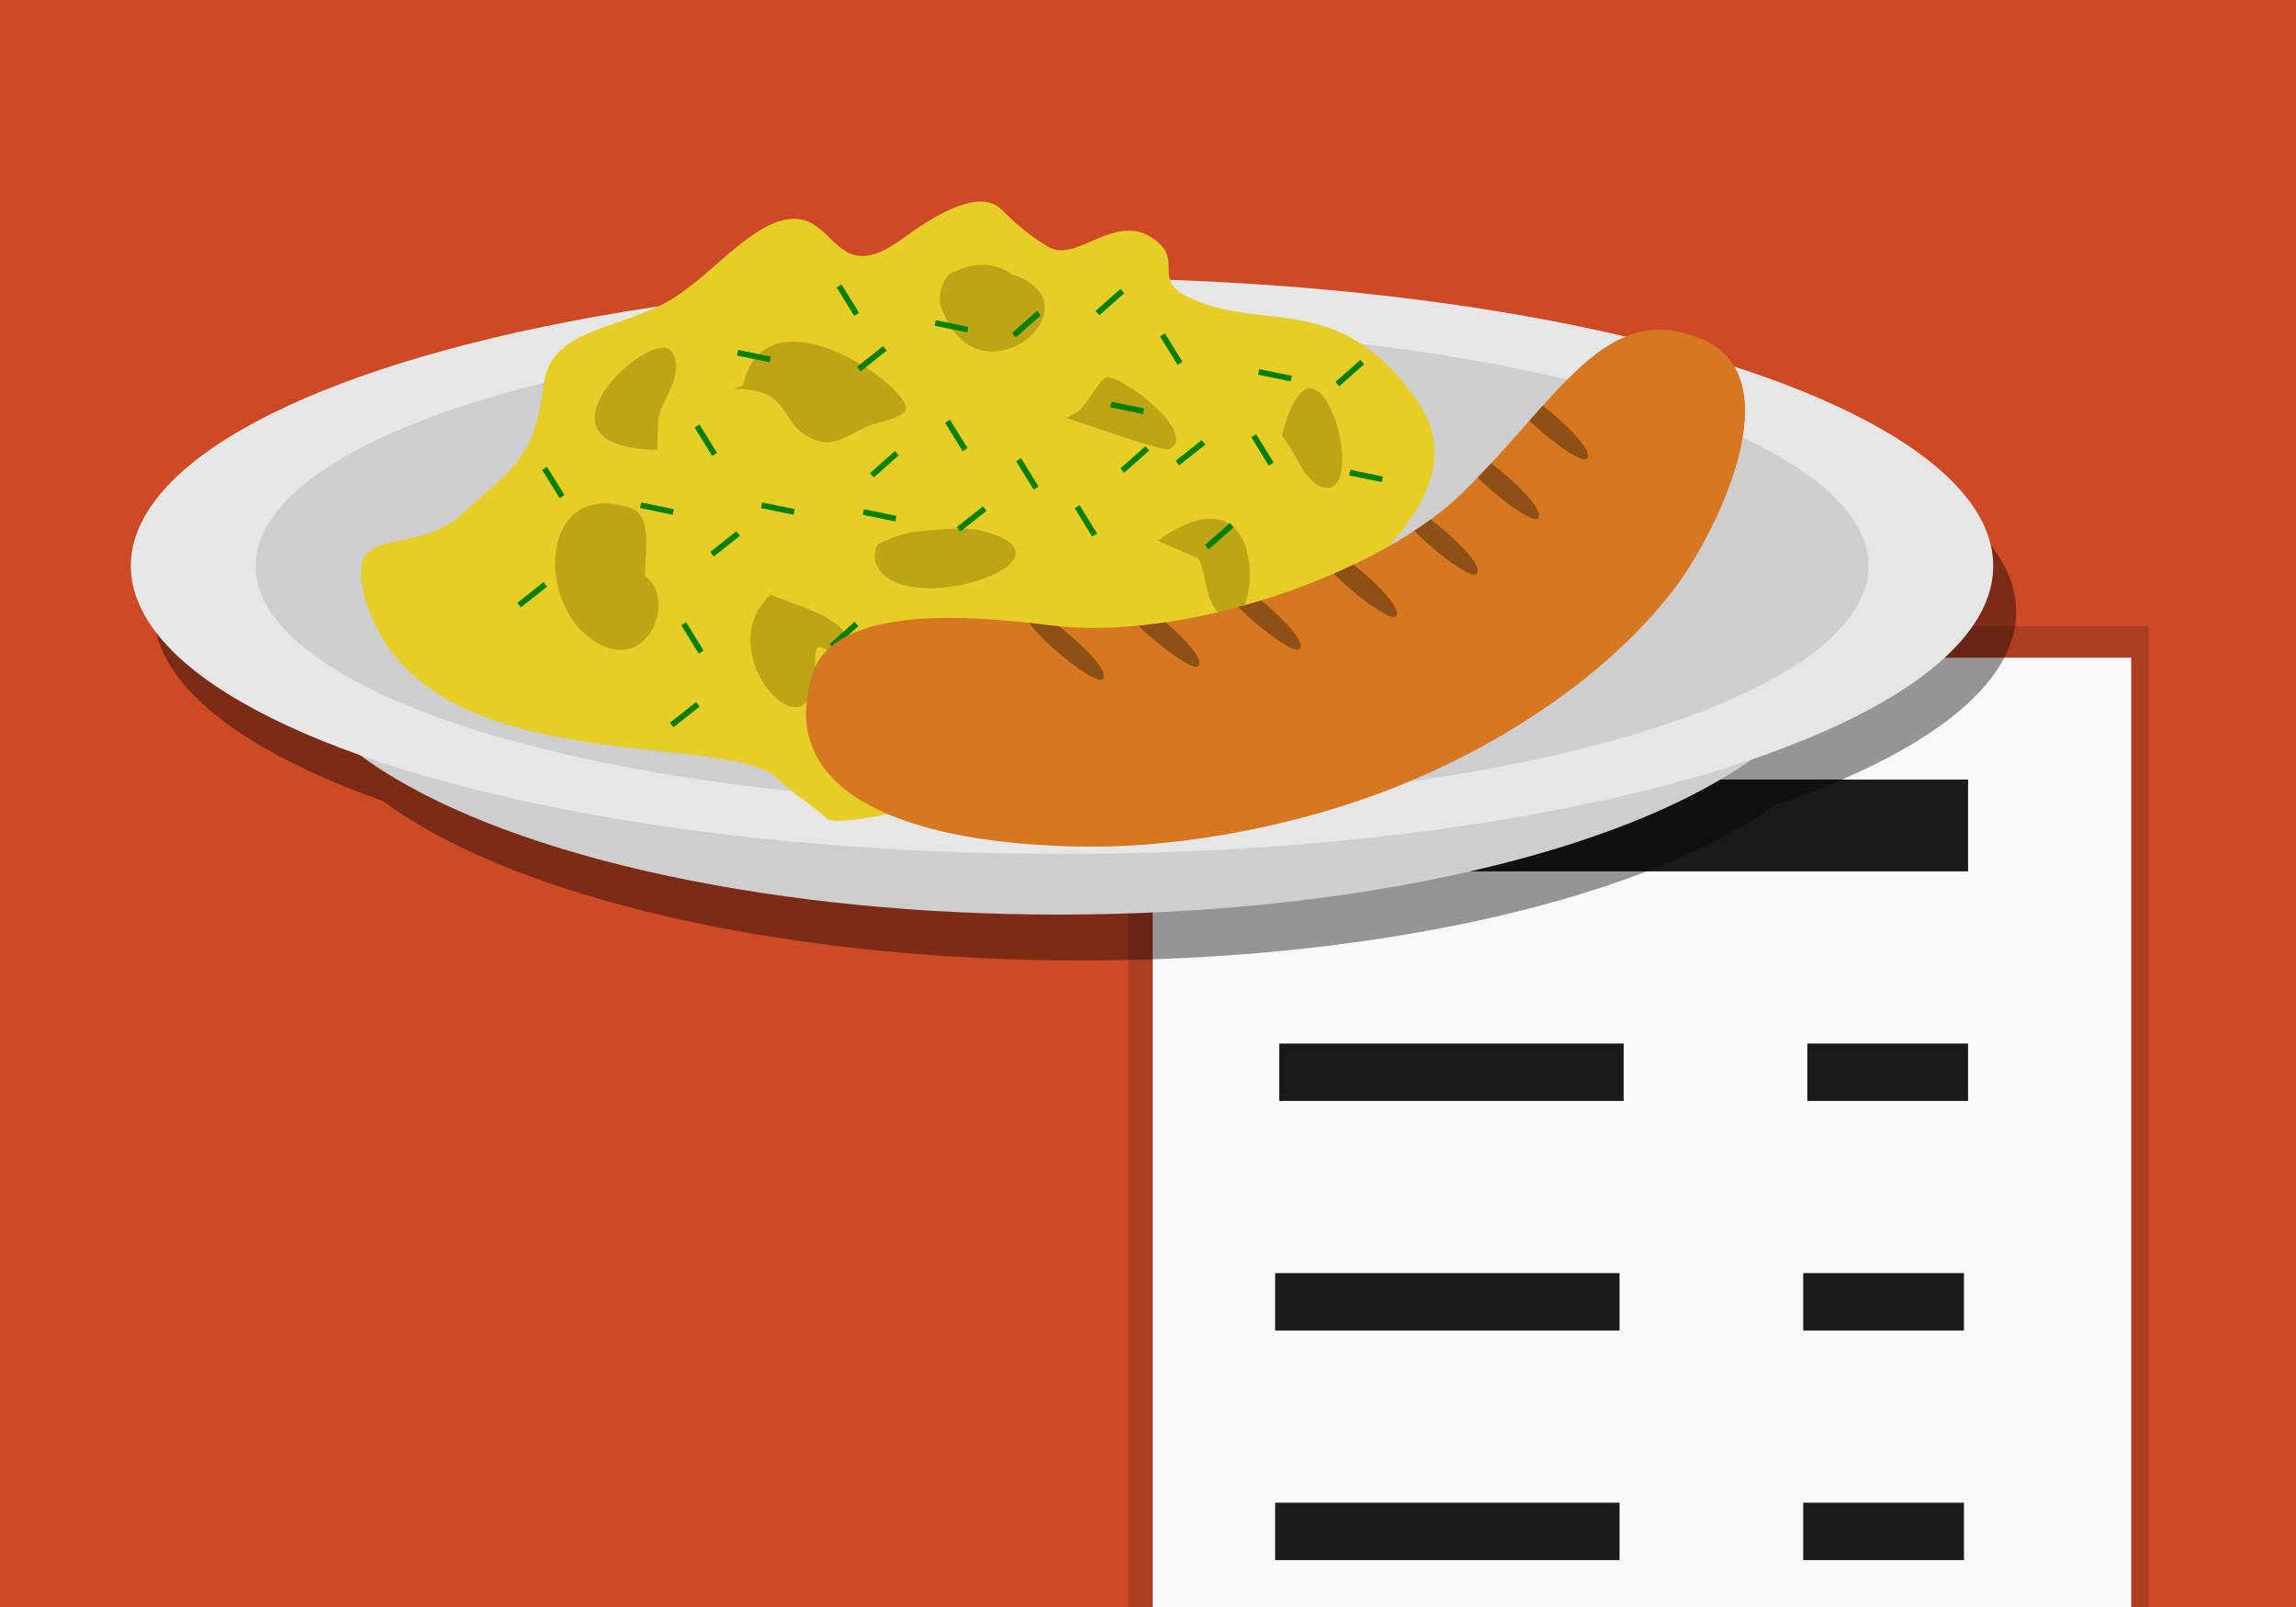 <?xml version="1.0" encoding="UTF-8" standalone="no"?>
<!-- Created with Inkscape (http://www.inkscape.org/) -->

<svg
   xmlns:dc="http://purl.org/dc/elements/1.1/"
   xmlns:cc="http://creativecommons.org/ns#"
   xmlns:rdf="http://www.w3.org/1999/02/22-rdf-syntax-ns#"
   xmlns:svg="http://www.w3.org/2000/svg"
   xmlns="http://www.w3.org/2000/svg"
   xmlns:sodipodi="http://sodipodi.sourceforge.net/DTD/sodipodi-0.dtd"
   xmlns:inkscape="http://www.inkscape.org/namespaces/inkscape"
   width="200"
   height="140"
   viewBox="0 0 200 140"
   id="svg2"
   version="1.1"
   inkscape:version="0.91 r13725"
   sodipodi:docname="productgroups.svg"
   inkscape:export-filename="/home/brecht/Documents/WebApps/Kokkies/images/shoppinglists.png"
   inkscape:export-xdpi="100"
   inkscape:export-ydpi="100">
  <defs
     id="defs4">
    <filter
       inkscape:collect="always"
       style="color-interpolation-filters:sRGB"
       id="filter4272"
       x="-0.075"
       width="1.149"
       y="-0.048"
       height="1.097">
      <feGaussianBlur
         inkscape:collect="always"
         stdDeviation="3.419"
         id="feGaussianBlur4274" />
    </filter>
    <clipPath
       clipPathUnits="userSpaceOnUse"
       id="clipPath4406">
      <path
         sodipodi:nodetypes="ssssssss"
         inkscape:connector-curvature="0"
         id="path4408"
         d="m 41.39,1024.968 c -2.048,6.662 5.519,8.496 14.969,9.407 5.24,0.505 11.84,-1.177 17.202,-3.364 7.475,-3.05 12.578,-7.418 15.248,-11.114 1.956,-2.708 6.251,-11.091 1.299,-13.248 -5.329,-2.321 -7.807,3.175 -13.244,8.454 -4.389,4.263 -15.022,8.131 -22.55,7.16 -4.554,-0.588 -11.767,-1.062 -12.924,2.704 z"
         style="fill:#d67821;fill-opacity:1;fill-rule:evenodd;stroke:none;stroke-width:1px;stroke-linecap:butt;stroke-linejoin:miter;stroke-opacity:1" />
    </clipPath>
    <filter
       inkscape:collect="always"
       style="color-interpolation-filters:sRGB"
       id="filter4219"
       x="-0.04"
       width="1.081"
       y="-0.118"
       height="1.235">
      <feGaussianBlur
         inkscape:collect="always"
         stdDeviation="1.708"
         id="feGaussianBlur4221" />
    </filter>
  </defs>
  <sodipodi:namedview
     id="base"
     pagecolor="#ffffff"
     bordercolor="#666666"
     borderopacity="1.0"
     inkscape:pageopacity="0.0"
     inkscape:pageshadow="2"
     inkscape:zoom="2.8"
     inkscape:cx="123.64419"
     inkscape:cy="45.013807"
     inkscape:document-units="mm"
     inkscape:current-layer="layer1"
     showgrid="true"
     inkscape:window-width="1861"
     inkscape:window-height="1056"
     inkscape:window-x="59"
     inkscape:window-y="24"
     inkscape:window-maximized="1"
     units="px"
     inkscape:object-nodes="true"
     inkscape:snap-global="false">
    <inkscape:grid
       type="xygrid"
       id="grid4136"
       units="px"
       spacingx="1"
       spacingy="1"
       empspacing="10" />
  </sodipodi:namedview>
  <g
     inkscape:label="Layer 1"
     inkscape:groupmode="layer"
     id="layer1"
     transform="translate(0,-912.362)"
     style="opacity:1">
    <rect
       style="opacity:1;fill:#ce4925;fill-opacity:1;stroke:none;stroke-width:7.087;stroke-linecap:round;stroke-linejoin:miter;stroke-miterlimit:4;stroke-dasharray:none;stroke-dashoffset:7.795;stroke-opacity:1"
       id="rect4164"
       width="200"
       height="140"
       x="0"
       y="912.362" />
    <g
       id="g4204"
       transform="translate(71.432,47.912)">
      <rect
         transform="matrix(0.808,0,0,0.687,8.123,294.638)"
         style="opacity:0.4;fill:#000000;fill-opacity:1;stroke:none;stroke-width:7.087;stroke-linecap:round;stroke-linejoin:miter;stroke-miterlimit:4;stroke-dasharray:none;stroke-dashoffset:7.795;stroke-opacity:1;filter:url(#filter4272)"
         id="rect4168"
         width="110"
         height="170"
         x="23.177"
         y="908.847" />
      <rect
         y="921.749"
         x="28.976"
         height="110.613"
         width="85.239"
         id="rect4166"
         style="opacity:1;fill:#f9f9f9;fill-opacity:1;stroke:none;stroke-width:7.087;stroke-linecap:round;stroke-linejoin:miter;stroke-miterlimit:4;stroke-dasharray:none;stroke-dashoffset:7.795;stroke-opacity:1" />
      <rect
         style="opacity:1;fill:#1a1a1a;fill-opacity:1;stroke:none;stroke-width:1;stroke-linecap:round;stroke-linejoin:round;stroke-miterlimit:4;stroke-dasharray:none;stroke-dashoffset:7.795;stroke-opacity:1"
         id="rect4212"
         width="30"
         height="5"
         x="40"
         y="955.362" />
      <rect
         y="955.362"
         x="86"
         height="5"
         width="14"
         id="rect4214"
         style="opacity:1;fill:#1a1a1a;fill-opacity:1;stroke:none;stroke-width:1;stroke-linecap:round;stroke-linejoin:round;stroke-miterlimit:4;stroke-dasharray:none;stroke-dashoffset:7.795;stroke-opacity:1" />
      <rect
         y="975.362"
         x="39.643"
         height="5"
         width="30"
         id="rect4218"
         style="opacity:1;fill:#1a1a1a;fill-opacity:1;stroke:none;stroke-width:1;stroke-linecap:round;stroke-linejoin:round;stroke-miterlimit:4;stroke-dasharray:none;stroke-dashoffset:7.795;stroke-opacity:1" />
      <rect
         style="opacity:1;fill:#1a1a1a;fill-opacity:1;stroke:none;stroke-width:1;stroke-linecap:round;stroke-linejoin:round;stroke-miterlimit:4;stroke-dasharray:none;stroke-dashoffset:7.795;stroke-opacity:1"
         id="rect4220"
         width="14"
         height="5"
         x="85.643"
         y="975.362" />
      <rect
         style="opacity:1;fill:#1a1a1a;fill-opacity:1;stroke:none;stroke-width:1;stroke-linecap:round;stroke-linejoin:round;stroke-miterlimit:4;stroke-dasharray:none;stroke-dashoffset:7.795;stroke-opacity:1"
         id="rect4224"
         width="30"
         height="5"
         x="39.643"
         y="995.362" />
      <rect
         y="995.362"
         x="85.643"
         height="5"
         width="14"
         id="rect4226"
         style="opacity:1;fill:#1a1a1a;fill-opacity:1;stroke:none;stroke-width:1;stroke-linecap:round;stroke-linejoin:round;stroke-miterlimit:4;stroke-dasharray:none;stroke-dashoffset:7.795;stroke-opacity:1" />
      <rect
         y="1015.362"
         x="39.643"
         height="5"
         width="30"
         id="rect4230"
         style="opacity:1;fill:#1a1a1a;fill-opacity:1;stroke:none;stroke-width:1;stroke-linecap:round;stroke-linejoin:round;stroke-miterlimit:4;stroke-dasharray:none;stroke-dashoffset:7.795;stroke-opacity:1" />
      <rect
         style="opacity:1;fill:#1a1a1a;fill-opacity:1;stroke:none;stroke-width:1;stroke-linecap:round;stroke-linejoin:round;stroke-miterlimit:4;stroke-dasharray:none;stroke-dashoffset:7.795;stroke-opacity:1"
         id="rect4232"
         width="14"
         height="5"
         x="85.643"
         y="1015.362" />
      <rect
         y="932.362"
         x="40"
         height="8"
         width="60"
         id="rect4234"
         style="opacity:1;fill:#1a1a1a;fill-opacity:1;stroke:none;stroke-width:1;stroke-linecap:round;stroke-linejoin:round;stroke-miterlimit:4;stroke-dasharray:none;stroke-dashoffset:7.795;stroke-opacity:1" />
    </g>
    <g
       id="g4643"
       transform="matrix(1.324,0,0,1.324,-4.857,-303.012)">
      <g
         id="g4207"
         transform="matrix(1.203,0,0,1.203,-108.654,-247.679)"
         style="opacity:0.4;fill:#000000;fill-opacity:1;filter:url(#filter4219)">
        <ellipse
           style="opacity:1;fill:#000000;fill-opacity:1;stroke:none;stroke-width:1;stroke-linecap:round;stroke-linejoin:round;stroke-miterlimit:4;stroke-dasharray:none;stroke-dashoffset:7.795;stroke-opacity:1"
           id="ellipse4209"
           cx="152.527"
           cy="1005.721"
           rx="42.711"
           ry="15.755" />
        <ellipse
           ry="15.755"
           rx="50.926"
           cy="1002.405"
           cx="152.706"
           id="ellipse4211"
           style="opacity:1;fill:#000000;fill-opacity:1;stroke:none;stroke-width:1;stroke-linecap:round;stroke-linejoin:round;stroke-miterlimit:4;stroke-dasharray:none;stroke-dashoffset:7.795;stroke-opacity:1" />
        <ellipse
           style="opacity:1;fill:#000000;fill-opacity:1;stroke:none;stroke-width:1;stroke-linecap:round;stroke-linejoin:round;stroke-miterlimit:4;stroke-dasharray:none;stroke-dashoffset:7.795;stroke-opacity:1"
           id="ellipse4213"
           cx="152.706"
           cy="1002.405"
           rx="44.102"
           ry="13.076" />
      </g>
      <g
         transform="matrix(1.203,0,0,1.203,-110.164,-250.7)"
         id="g4359">
        <ellipse
           ry="15.755"
           rx="42.711"
           cy="1005.721"
           cx="152.527"
           id="ellipse4355"
           style="opacity:1;fill:#cecece;fill-opacity:1;stroke:none;stroke-width:1;stroke-linecap:round;stroke-linejoin:round;stroke-miterlimit:4;stroke-dasharray:none;stroke-dashoffset:7.795;stroke-opacity:1" />
        <ellipse
           style="opacity:1;fill:#e6e6e6;fill-opacity:1;stroke:none;stroke-width:1;stroke-linecap:round;stroke-linejoin:round;stroke-miterlimit:4;stroke-dasharray:none;stroke-dashoffset:7.795;stroke-opacity:1"
           id="path4338"
           cx="152.706"
           cy="1002.405"
           rx="50.926"
           ry="15.755" />
        <ellipse
           ry="13.076"
           rx="44.102"
           cy="1002.405"
           cx="152.706"
           id="ellipse4357"
           style="opacity:1;fill:#cecece;fill-opacity:1;stroke:none;stroke-width:1;stroke-linecap:round;stroke-linejoin:round;stroke-miterlimit:4;stroke-dasharray:none;stroke-dashoffset:7.795;stroke-opacity:1" />
      </g>
      <g
         id="g4601"
         transform="translate(1.874,0.156)">
        <path
           style="fill:#e6cd28;fill-opacity:1;fill-rule:evenodd;stroke:none;stroke-width:1px;stroke-linecap:butt;stroke-linejoin:miter;stroke-opacity:1"
           d="m 94.92,943.99 c -5.195,-7.205 -10.095,-4.212 -15.043,-6.686 -2.073,-1.036 -0.511,-2.179 -1.734,-3.403 -2.58,-2.58 -5.34,1.157 -7.231,0.212 -1.132,-0.566 -2.411,-1.711 -3.228,-2.528 -1.798,-1.798 -5.974,1.571 -6.953,2.224 -4.313,2.876 -4.005,-2.674 -7.734,-1.431 -2.532,0.844 -4.987,4.175 -7.747,5.51 -3.609,1.746 -7.282,1.758 -7.701,5.313 -0.608,5.154 -2.521,5.718 -5.314,8.382 -3.123,2.978 -7.855,0.413 -6.452,5.475 3.446,12.434 23.851,8.656 27.199,12.004 1.08,1.08 2.422,1.815 3.191,2.583 0.769,0.769 8.421,-1.368 9.725,-1.368 4.175,0 9.43,3.441 13.827,1.975 5.976,-1.992 1.284,-4.847 3.039,-8.357 2.429,-4.859 17.843,-12.018 12.156,-19.905 z"
           id="path4421"
           inkscape:connector-curvature="0"
           sodipodi:nodetypes="sssssssssssssssss" />
        <path
           style="fill:#bca616;fill-opacity:1;fill-rule:evenodd;stroke:none;stroke-width:1px;stroke-linecap:butt;stroke-linejoin:miter;stroke-opacity:1"
           d="m 50.68,943.165 c 1.549,-6.906 11.744,0.612 10.637,1.719 -0.592,0.592 -1.884,0.674 -2.686,1.074 -0.831,0.416 -1.981,1.202 -3.008,0.86 -2.837,-0.946 -1.399,-3.438 -5.587,-3.438"
           id="path4423"
           inkscape:connector-curvature="0" />
        <path
           style="fill:#bca616;fill-opacity:1;fill-rule:evenodd;stroke:none;stroke-width:1px;stroke-linecap:butt;stroke-linejoin:miter;stroke-opacity:1"
           d="m 72.491,944.991 c 0.678,-0.141 1.627,-2.364 2.149,-2.364 1.209,0 6.009,3.764 4.083,4.728 -0.4,0.2 -6.359,-1.959 -6.769,-2.041"
           id="path4425"
           inkscape:connector-curvature="0" />
        <path
           style="fill:#bca616;fill-opacity:1;fill-rule:evenodd;stroke:none;stroke-width:1px;stroke-linecap:butt;stroke-linejoin:miter;stroke-opacity:1"
           d="m 62.714,952.727 c -1.083,0.016 -2.197,0.4 -3.116,0.86 -0.21,0.105 -0.314,0.884 -0.215,1.182 1.382,4.147 14.358,-0.198 6.984,-2.041 -1.073,-0.268 -2.577,-0.107 -3.653,0 z"
           id="path4427"
           inkscape:connector-curvature="0" />
        <path
           style="fill:#bca616;fill-opacity:1;fill-rule:evenodd;stroke:none;stroke-width:1px;stroke-linecap:butt;stroke-linejoin:miter;stroke-opacity:1"
           d="m 44.234,955.736 c -0.059,-1.294 0.585,-3.995 -0.967,-4.513 -5.88,-1.96 -6.278,6.165 -2.471,8.703 3.69,2.46 5.542,-2.876 3.438,-4.19 z"
           id="path4429"
           inkscape:connector-curvature="0" />
        <path
           style="fill:#bca616;fill-opacity:1;fill-rule:evenodd;stroke:none;stroke-width:1px;stroke-linecap:butt;stroke-linejoin:miter;stroke-opacity:1"
           d="m 77.971,953.372 c 7.546,-5.353 6.666,5.976 4.62,5.157 -1.575,-0.63 -1.35,-2.807 -1.934,-3.975 -0.01,-0.02 -2.563,-1.1 -2.686,-1.182 z"
           id="path4431"
           inkscape:connector-curvature="0" />
        <path
           style="fill:#bca616;fill-opacity:1;fill-rule:evenodd;stroke:none;stroke-width:1px;stroke-linecap:butt;stroke-linejoin:miter;stroke-opacity:1"
           d="m 86.137,946.496 c 2.233,-9.049 6.028,4.48 2.579,3.331 -1.18,-0.394 -1.773,-2.525 -2.579,-3.331 z"
           id="path4433"
           inkscape:connector-curvature="0" />
        <path
           style="fill:#bca616;fill-opacity:1;fill-rule:evenodd;stroke:none;stroke-width:1px;stroke-linecap:butt;stroke-linejoin:miter;stroke-opacity:1"
           d="m 68.409,935.859 c -1.35,-0.885 -2.632,-0.779 -3.975,-0.107 -0.653,0.326 -0.947,1.564 -0.752,2.149 2.33,6.989 10.734,-0.04 4.728,-2.042 z"
           id="path4435"
           inkscape:connector-curvature="0" />
        <path
           style="fill:#bca616;fill-opacity:1;fill-rule:evenodd;stroke:none;stroke-width:1px;stroke-linecap:butt;stroke-linejoin:miter;stroke-opacity:1"
           d="m 52.507,956.918 c -4.232,3.839 2.901,11.39 2.901,4.835 0,-2.709 0.589,-0.374 1.719,-1.504 1.534,-1.534 -4.169,-2.993 -4.62,-3.331 z"
           id="path4437"
           inkscape:connector-curvature="0" />
        <path
           inkscape:connector-curvature="0"
           id="path4439"
           d="m 45.05,947.401 c -9.251,-0.122 -0.217,-8.307 0.954,-6.44 0.901,1.437 -0.67,3.08 -0.886,4.368 -0.004,0.023 -0.118,1.934 -0.067,2.072 z"
           style="fill:#bca616;fill-opacity:1;fill-rule:evenodd;stroke:none;stroke-width:1px;stroke-linecap:butt;stroke-linejoin:miter;stroke-opacity:1"
           sodipodi:nodetypes="cccc" />
        <path
           style="fill:none;fill-rule:evenodd;stroke:#008000;stroke-width:0.378;stroke-linecap:butt;stroke-linejoin:miter;stroke-miterlimit:4;stroke-dasharray:none;stroke-opacity:1"
           d="m 91.419,941.624 -1.641,1.452"
           id="path4513"
           inkscape:connector-curvature="0" />
        <path
           style="fill:none;fill-rule:evenodd;stroke:#008000;stroke-width:0.378;stroke-linecap:butt;stroke-linejoin:miter;stroke-miterlimit:4;stroke-dasharray:none;stroke-opacity:1"
           d="m 77.277,947.306 -1.641,1.452"
           id="path4521"
           inkscape:connector-curvature="0" />
        <path
           style="fill:none;fill-rule:evenodd;stroke:#008000;stroke-width:0.378;stroke-linecap:butt;stroke-linejoin:miter;stroke-miterlimit:4;stroke-dasharray:none;stroke-opacity:1"
           d="m 70.142,938.404 -1.641,1.452"
           id="path4529"
           inkscape:connector-curvature="0" />
        <path
           style="fill:none;fill-rule:evenodd;stroke:#008000;stroke-width:0.378;stroke-linecap:butt;stroke-linejoin:miter;stroke-miterlimit:4;stroke-dasharray:none;stroke-opacity:1"
           d="m 60.799,947.622 -1.641,1.452"
           id="path4537"
           inkscape:connector-curvature="0" />
        <path
           style="fill:none;fill-rule:evenodd;stroke:#008000;stroke-width:0.378;stroke-linecap:butt;stroke-linejoin:miter;stroke-miterlimit:4;stroke-dasharray:none;stroke-opacity:1"
           d="m 75.635,936.952 -1.641,1.452"
           id="path4545"
           inkscape:connector-curvature="0" />
        <path
           style="fill:none;fill-rule:evenodd;stroke:#008000;stroke-width:0.378;stroke-linecap:butt;stroke-linejoin:miter;stroke-miterlimit:4;stroke-dasharray:none;stroke-opacity:1"
           d="m 58.147,958.86 -1.641,1.452"
           id="path4553"
           inkscape:connector-curvature="0" />
        <path
           style="fill:none;fill-rule:evenodd;stroke:#008000;stroke-width:0.378;stroke-linecap:butt;stroke-linejoin:miter;stroke-miterlimit:4;stroke-dasharray:none;stroke-opacity:1"
           d="m 82.833,952.357 -1.641,1.452"
           id="path4569"
           inkscape:connector-curvature="0" />
        <path
           inkscape:connector-curvature="0"
           id="path4515"
           d="m 78.279,939.84 1.151,1.865"
           style="fill:none;fill-rule:evenodd;stroke:#008000;stroke-width:0.378;stroke-linecap:butt;stroke-linejoin:miter;stroke-miterlimit:4;stroke-dasharray:none;stroke-opacity:1" />
        <path
           inkscape:connector-curvature="0"
           id="path4523"
           d="m 64.137,945.522 1.151,1.865"
           style="fill:none;fill-rule:evenodd;stroke:#008000;stroke-width:0.378;stroke-linecap:butt;stroke-linejoin:miter;stroke-miterlimit:4;stroke-dasharray:none;stroke-opacity:1" />
        <path
           inkscape:connector-curvature="0"
           id="path4531"
           d="m 57.003,936.62 1.151,1.865"
           style="fill:none;fill-rule:evenodd;stroke:#008000;stroke-width:0.378;stroke-linecap:butt;stroke-linejoin:miter;stroke-miterlimit:4;stroke-dasharray:none;stroke-opacity:1" />
        <path
           inkscape:connector-curvature="0"
           id="path4539"
           d="m 47.659,945.837 1.151,1.865"
           style="fill:none;fill-rule:evenodd;stroke:#008000;stroke-width:0.378;stroke-linecap:butt;stroke-linejoin:miter;stroke-miterlimit:4;stroke-dasharray:none;stroke-opacity:1" />
        <path
           inkscape:connector-curvature="0"
           id="path4547"
           d="m 37.621,948.615 1.151,1.865"
           style="fill:none;fill-rule:evenodd;stroke:#008000;stroke-width:0.378;stroke-linecap:butt;stroke-linejoin:miter;stroke-miterlimit:4;stroke-dasharray:none;stroke-opacity:1" />
        <path
           inkscape:connector-curvature="0"
           id="path4555"
           d="m 46.775,958.843 1.151,1.865"
           style="fill:none;fill-rule:evenodd;stroke:#008000;stroke-width:0.378;stroke-linecap:butt;stroke-linejoin:miter;stroke-miterlimit:4;stroke-dasharray:none;stroke-opacity:1" />
        <path
           inkscape:connector-curvature="0"
           id="path4563"
           d="m 84.277,946.469 1.151,1.865"
           style="fill:none;fill-rule:evenodd;stroke:#008000;stroke-width:0.378;stroke-linecap:butt;stroke-linejoin:miter;stroke-miterlimit:4;stroke-dasharray:none;stroke-opacity:1" />
        <path
           inkscape:connector-curvature="0"
           id="path4571"
           d="m 72.66,951.141 1.151,1.865"
           style="fill:none;fill-rule:evenodd;stroke:#008000;stroke-width:0.378;stroke-linecap:butt;stroke-linejoin:miter;stroke-miterlimit:4;stroke-dasharray:none;stroke-opacity:1" />
        <path
           style="fill:none;fill-rule:evenodd;stroke:#008000;stroke-width:0.378;stroke-linecap:butt;stroke-linejoin:miter;stroke-miterlimit:4;stroke-dasharray:none;stroke-opacity:1"
           d="m 68.809,948.047 1.151,1.865"
           id="path4507"
           inkscape:connector-curvature="0" />
        <path
           inkscape:transform-center-y="3.1717221"
           inkscape:transform-center-x="1.5128538"
           style="fill:none;fill-rule:evenodd;stroke:#008000;stroke-width:0.378;stroke-linecap:butt;stroke-linejoin:miter;stroke-miterlimit:4;stroke-dasharray:none;stroke-opacity:1"
           d="m 84.602,942.271 2.147,0.44"
           id="path4517"
           inkscape:connector-curvature="0" />
        <path
           inkscape:transform-center-y="3.1717264"
           inkscape:transform-center-x="1.512854"
           style="fill:none;fill-rule:evenodd;stroke:#008000;stroke-width:0.378;stroke-linecap:butt;stroke-linejoin:miter;stroke-miterlimit:4;stroke-dasharray:none;stroke-opacity:1"
           d="m 74.88,944.418 2.147,0.44"
           id="path4525"
           inkscape:connector-curvature="0" />
        <path
           inkscape:transform-center-y="3.1717221"
           inkscape:transform-center-x="1.5128538"
           style="fill:none;fill-rule:evenodd;stroke:#008000;stroke-width:0.378;stroke-linecap:butt;stroke-linejoin:miter;stroke-miterlimit:4;stroke-dasharray:none;stroke-opacity:1"
           d="m 63.326,939.052 2.147,0.44"
           id="path4533"
           inkscape:connector-curvature="0" />
        <path
           inkscape:transform-center-y="3.1717238"
           inkscape:transform-center-x="1.5128536"
           style="fill:none;fill-rule:evenodd;stroke:#008000;stroke-width:0.378;stroke-linecap:butt;stroke-linejoin:miter;stroke-miterlimit:4;stroke-dasharray:none;stroke-opacity:1"
           d="m 50.32,941.009 2.147,0.44"
           id="path4541"
           inkscape:connector-curvature="0" />
        <path
           inkscape:transform-center-y="3.1717221"
           inkscape:transform-center-x="1.5128538"
           style="fill:none;fill-rule:evenodd;stroke:#008000;stroke-width:0.378;stroke-linecap:butt;stroke-linejoin:miter;stroke-miterlimit:4;stroke-dasharray:none;stroke-opacity:1"
           d="m 43.944,951.047 2.147,0.44"
           id="path4549"
           inkscape:connector-curvature="0" />
        <path
           inkscape:transform-center-y="3.1717267"
           inkscape:transform-center-x="1.5128541"
           style="fill:none;fill-rule:evenodd;stroke:#008000;stroke-width:0.378;stroke-linecap:butt;stroke-linejoin:miter;stroke-miterlimit:4;stroke-dasharray:none;stroke-opacity:1"
           d="m 51.899,951.047 2.147,0.44"
           id="path4557"
           inkscape:connector-curvature="0" />
        <path
           inkscape:transform-center-y="3.1717221"
           inkscape:transform-center-x="1.5128538"
           style="fill:none;fill-rule:evenodd;stroke:#008000;stroke-width:0.378;stroke-linecap:butt;stroke-linejoin:miter;stroke-miterlimit:4;stroke-dasharray:none;stroke-opacity:1"
           d="m 90.6,948.9 2.147,0.44"
           id="path4565"
           inkscape:connector-curvature="0" />
        <path
           inkscape:connector-curvature="0"
           id="path4509"
           d="m 58.591,951.489 2.147,0.44"
           style="fill:none;fill-rule:evenodd;stroke:#008000;stroke-width:0.378;stroke-linecap:butt;stroke-linejoin:miter;stroke-miterlimit:4;stroke-dasharray:none;stroke-opacity:1"
           inkscape:transform-center-x="1.5128538"
           inkscape:transform-center-y="3.1717221" />
        <path
           inkscape:connector-curvature="0"
           id="path4519"
           d="m 80.977,946.91 -1.718,1.36"
           style="fill:none;fill-rule:evenodd;stroke:#008000;stroke-width:0.378;stroke-linecap:butt;stroke-linejoin:miter;stroke-miterlimit:4;stroke-dasharray:none;stroke-opacity:1" />
        <path
           inkscape:connector-curvature="0"
           id="path4527"
           d="m 66.582,951.267 -1.718,1.36"
           style="fill:none;fill-rule:evenodd;stroke:#008000;stroke-width:0.378;stroke-linecap:butt;stroke-linejoin:miter;stroke-miterlimit:4;stroke-dasharray:none;stroke-opacity:1" />
        <path
           inkscape:connector-curvature="0"
           id="path4535"
           d="m 60.016,940.723 -1.718,1.36"
           style="fill:none;fill-rule:evenodd;stroke:#008000;stroke-width:0.378;stroke-linecap:butt;stroke-linejoin:miter;stroke-miterlimit:4;stroke-dasharray:none;stroke-opacity:1" />
        <path
           inkscape:connector-curvature="0"
           id="path4543"
           d="m 50.357,952.908 -1.718,1.36"
           style="fill:none;fill-rule:evenodd;stroke:#008000;stroke-width:0.378;stroke-linecap:butt;stroke-linejoin:miter;stroke-miterlimit:4;stroke-dasharray:none;stroke-opacity:1" />
        <path
           inkscape:connector-curvature="0"
           id="path4551"
           d="m 37.667,956.254 -1.718,1.36"
           style="fill:none;fill-rule:evenodd;stroke:#008000;stroke-width:0.378;stroke-linecap:butt;stroke-linejoin:miter;stroke-miterlimit:4;stroke-dasharray:none;stroke-opacity:1" />
        <path
           inkscape:connector-curvature="0"
           id="path4559"
           d="m 47.705,964.146 -1.718,1.36"
           style="fill:none;fill-rule:evenodd;stroke:#008000;stroke-width:0.378;stroke-linecap:butt;stroke-linejoin:miter;stroke-miterlimit:4;stroke-dasharray:none;stroke-opacity:1" />
      </g>
      <g
         transform="matrix(1.203,0,0,1.203,7.314,-270.688)"
         id="g4410">
        <path
           style="fill:#d67821;fill-opacity:1;fill-rule:evenodd;stroke:none;stroke-width:1px;stroke-linecap:butt;stroke-linejoin:miter;stroke-opacity:1"
           d="m 41.39,1024.968 c -2.048,6.662 5.475,9.302 14.969,9.407 5.285,0.059 11.84,-1.177 17.202,-3.364 7.475,-3.05 12.578,-7.418 15.248,-11.114 1.956,-2.708 6.251,-11.091 1.299,-13.248 -5.329,-2.321 -7.807,3.175 -13.244,8.454 -4.389,4.263 -15.022,8.131 -22.55,7.16 -4.554,-0.588 -11.767,-1.062 -12.924,2.704 z"
           id="path4375"
           inkscape:connector-curvature="0"
           sodipodi:nodetypes="ssssssss" />
        <g
           id="g4395"
           clip-path="url(#clipPath4406)">
          <path
             sodipodi:nodetypes="sss"
             inkscape:connector-curvature="0"
             id="path4379"
             d="m 53.036,1021.335 c 0.402,-0.437 4.909,3.244 4.241,3.884 -0.44,0.421 -4.875,-3.195 -4.241,-3.884 z"
             style="fill:#8e5016;fill-opacity:1;fill-rule:evenodd;stroke:none;stroke-width:1px;stroke-linecap:butt;stroke-linejoin:miter;stroke-opacity:1" />
          <path
             sodipodi:nodetypes="sss"
             inkscape:connector-curvature="0"
             id="path4383"
             d="m 58.259,1020.621 c 0.402,-0.437 4.909,3.244 4.241,3.884 -0.44,0.421 -4.875,-3.195 -4.241,-3.884 z"
             style="fill:#8e5016;fill-opacity:1;fill-rule:evenodd;stroke:none;stroke-width:1px;stroke-linecap:butt;stroke-linejoin:miter;stroke-opacity:1" />
          <path
             sodipodi:nodetypes="sss"
             inkscape:connector-curvature="0"
             id="path4385"
             d="m 63.795,1019.684 c 0.402,-0.437 4.909,3.244 4.241,3.884 -0.44,0.421 -4.875,-3.195 -4.241,-3.884 z"
             style="fill:#8e5016;fill-opacity:1;fill-rule:evenodd;stroke:none;stroke-width:1px;stroke-linecap:butt;stroke-linejoin:miter;stroke-opacity:1" />
          <path
             sodipodi:nodetypes="sss"
             inkscape:connector-curvature="0"
             id="path4387"
             d="m 69.062,1017.898 c 0.402,-0.437 4.909,3.244 4.241,3.884 -0.44,0.421 -4.875,-3.195 -4.241,-3.884 z"
             style="fill:#8e5016;fill-opacity:1;fill-rule:evenodd;stroke:none;stroke-width:1px;stroke-linecap:butt;stroke-linejoin:miter;stroke-opacity:1" />
          <path
             sodipodi:nodetypes="sss"
             inkscape:connector-curvature="0"
             id="path4389"
             d="m 73.482,1015.577 c 0.402,-0.437 4.909,3.244 4.241,3.884 -0.44,0.421 -4.875,-3.195 -4.241,-3.884 z"
             style="fill:#8e5016;fill-opacity:1;fill-rule:evenodd;stroke:none;stroke-width:1px;stroke-linecap:butt;stroke-linejoin:miter;stroke-opacity:1" />
          <path
             sodipodi:nodetypes="sss"
             inkscape:connector-curvature="0"
             id="path4391"
             d="m 76.83,1012.541 c 0.402,-0.437 4.909,3.244 4.241,3.884 -0.44,0.421 -4.875,-3.195 -4.241,-3.884 z"
             style="fill:#8e5016;fill-opacity:1;fill-rule:evenodd;stroke:none;stroke-width:1px;stroke-linecap:butt;stroke-linejoin:miter;stroke-opacity:1" />
          <path
             sodipodi:nodetypes="sss"
             inkscape:connector-curvature="0"
             id="path4393"
             d="m 79.509,1009.282 c 0.402,-0.437 4.909,3.244 4.241,3.884 -0.44,0.421 -4.875,-3.195 -4.241,-3.884 z"
             style="fill:#8e5016;fill-opacity:1;fill-rule:evenodd;stroke:none;stroke-width:1px;stroke-linecap:butt;stroke-linejoin:miter;stroke-opacity:1" />
        </g>
      </g>
    </g>
  </g>
</svg>

